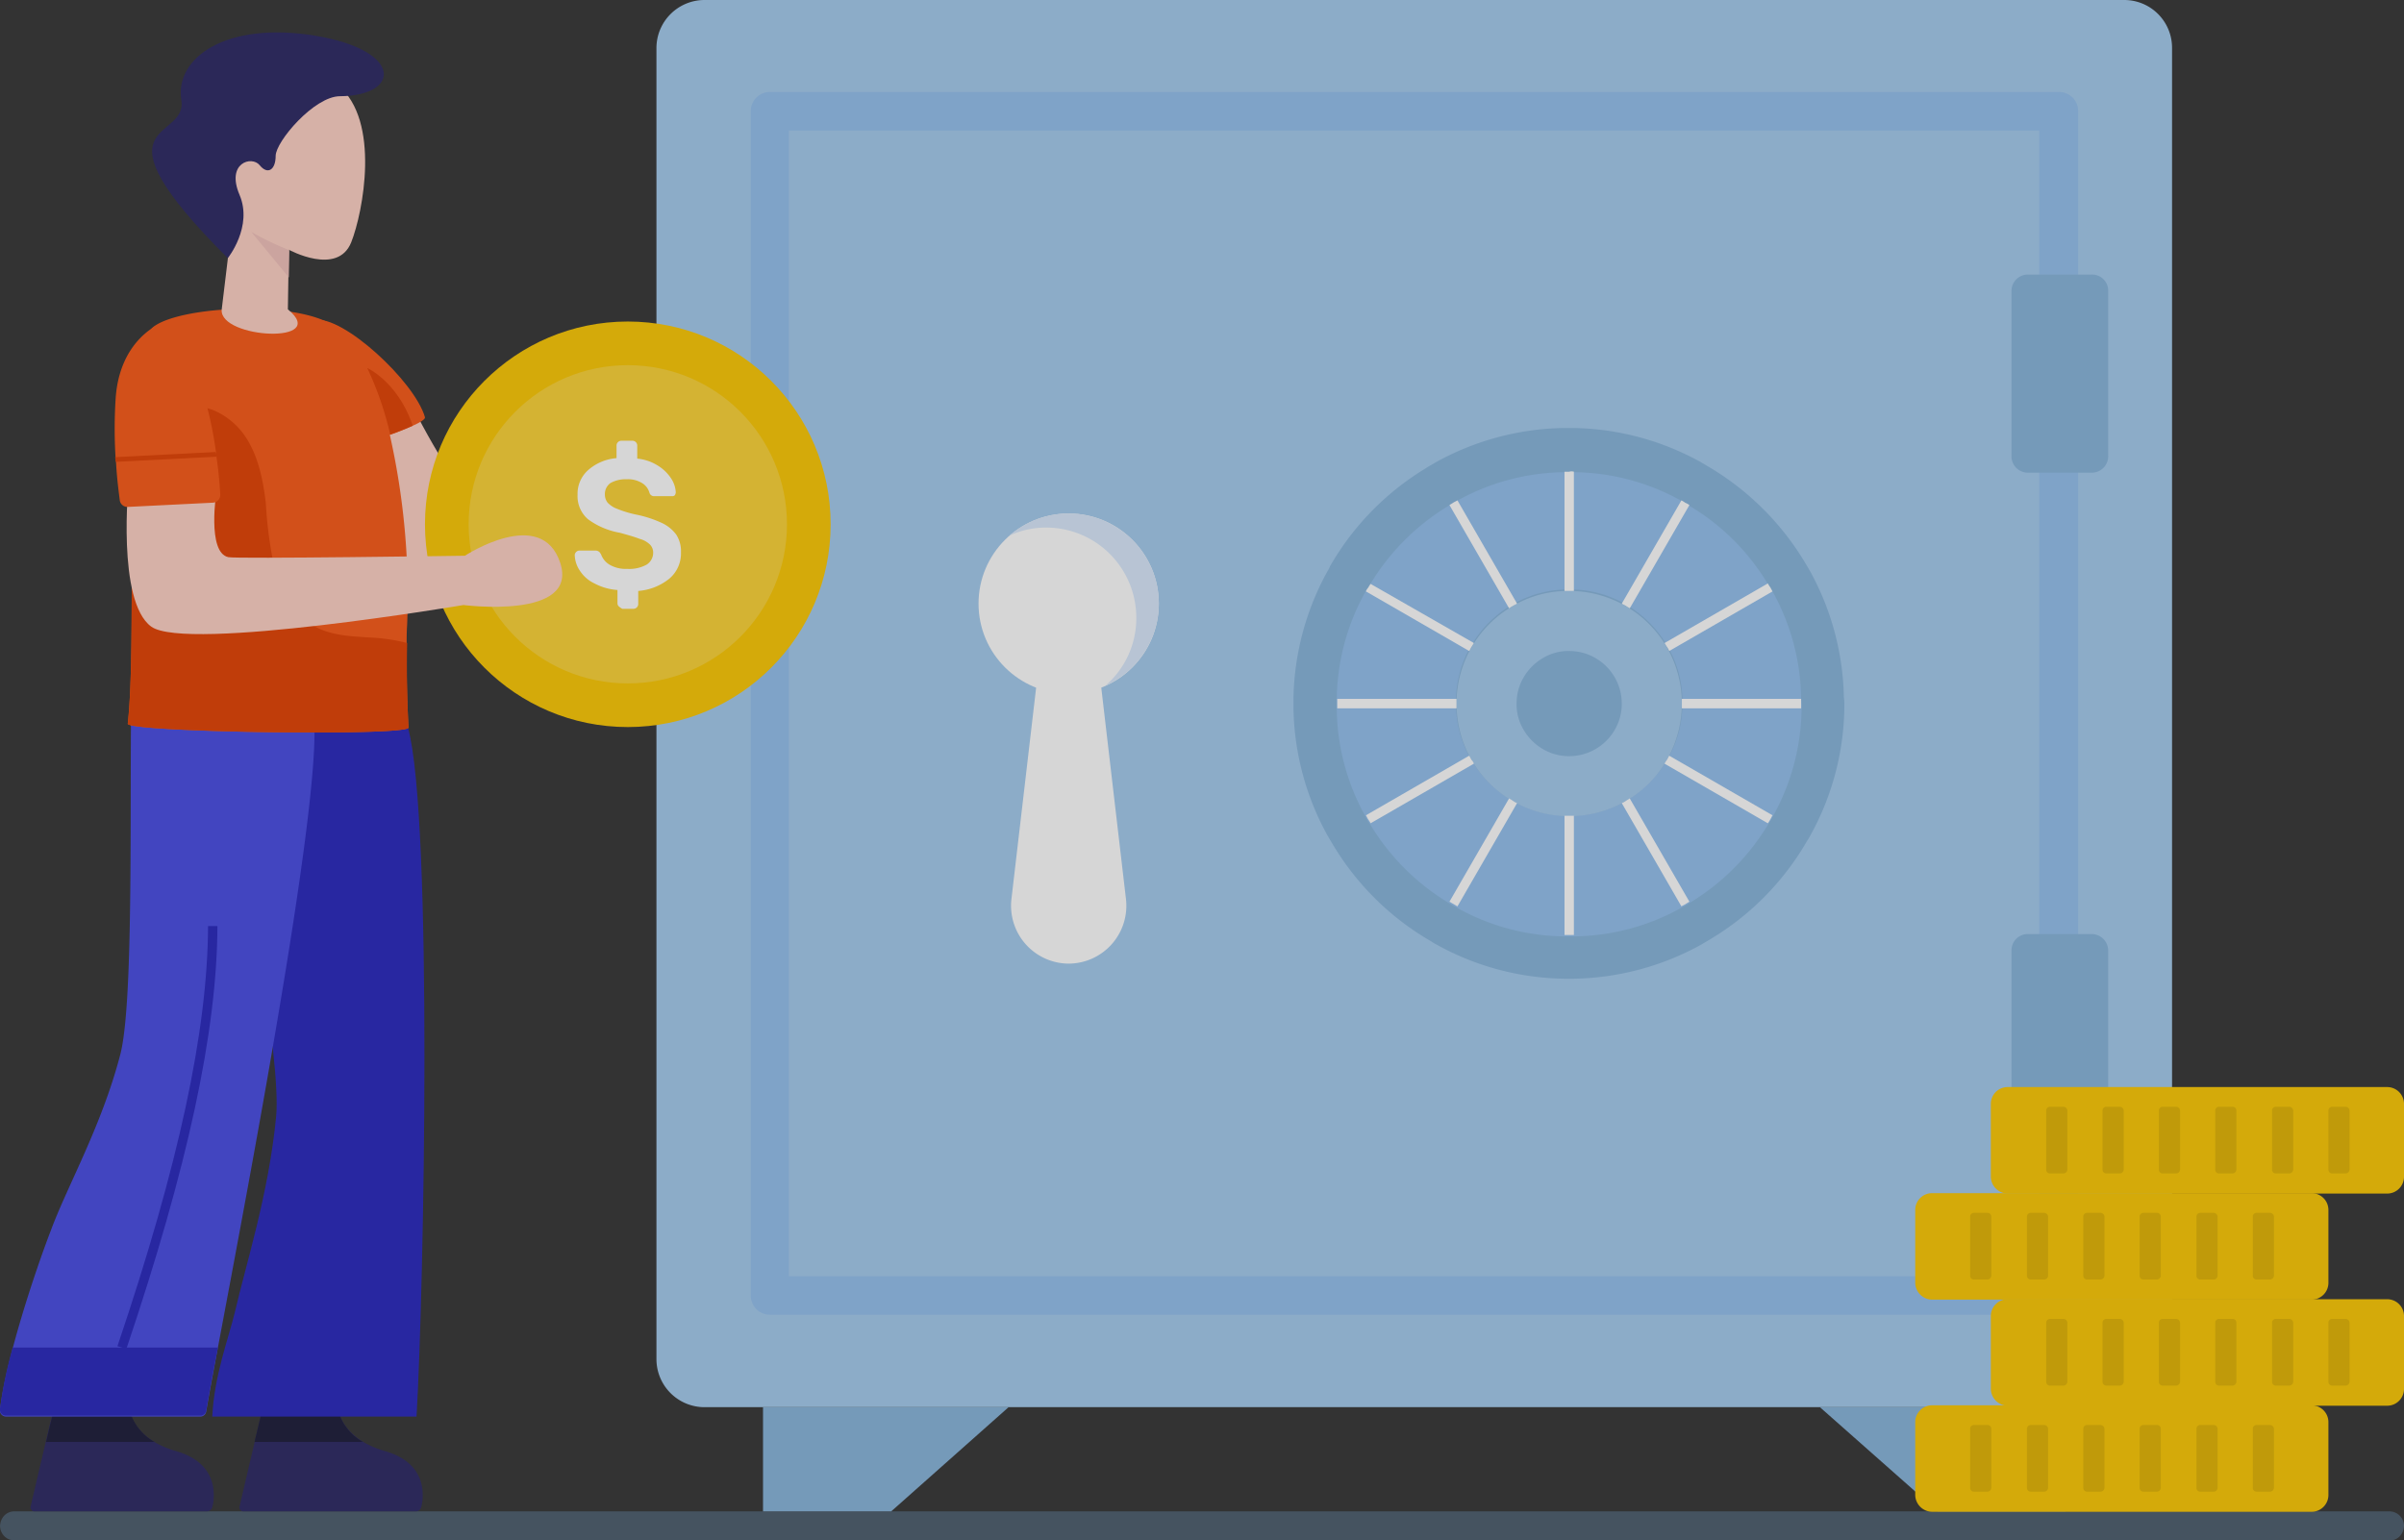<svg xmlns="http://www.w3.org/2000/svg" width="356.074" height="228.243" viewBox="0 0 356.074 228.243">
  <rect x="0" y="0" width="356.074" height="228.243" fill="#333333" stroke="none"/>
  <g id="Two_Factor_SVG" data-name="Two Factor SVG" transform="translate(-18.987 -110.9)" opacity="0.8">
    <g id="Group_4352" data-name="Group 4352" transform="translate(18.987 110.9)">
      <g id="Group_4229" data-name="Group 4229" transform="translate(0.009 223.931)">
        <g id="Group_4228" data-name="Group 4228">
          <path id="Path_326" data-name="Path 326" d="M375.065,435.056a2.346,2.346,0,0,1-.626,1.53,2.045,2.045,0,0,1-1.53.626H21.156A2.167,2.167,0,0,1,19,435.056a2.346,2.346,0,0,1,.626-1.53,2.045,2.045,0,0,1,1.53-.626H372.909A2.167,2.167,0,0,1,375.065,435.056Z" transform="translate(-19 -432.9)" fill="#4a5b6b"/>
        </g>
      </g>
      <g id="Group_4351" data-name="Group 4351">
        <g id="Group_4318" data-name="Group 4318" transform="translate(97.231)">
          <g id="Group_4244" data-name="Group 4244">
            <g id="Group_4243" data-name="Group 4243">
              <g id="Group_4242" data-name="Group 4242">
                <g id="Group_4241" data-name="Group 4241">
                  <g id="Group_4230" data-name="Group 4230">
                    <path id="Path_327" data-name="Path 327" d="M383.288,117.993V312.3a7.123,7.123,0,0,1-7.094,7.093h-210.3A7.123,7.123,0,0,1,158.8,312.3V117.993a7.123,7.123,0,0,1,7.093-7.093h210.3A7.079,7.079,0,0,1,383.288,117.993Z" transform="translate(-158.8 -110.9)" fill="#a3caed"/>
                  </g>
                  <g id="Group_4232" data-name="Group 4232" transform="translate(13.978 13.631)">
                    <g id="Group_4231" data-name="Group 4231">
                      <path id="Path_328" data-name="Path 328" d="M372.58,311.662H181.751a2.82,2.82,0,0,1-2.851-2.851V133.351a2.82,2.82,0,0,1,2.851-2.851h190.9a2.82,2.82,0,0,1,2.851,2.851V308.811A2.924,2.924,0,0,1,372.58,311.662Zm-188.047-5.7h185.2V136.2h-185.2Z" transform="translate(-178.9 -130.5)" fill="#92bfed"/>
                    </g>
                  </g>
                  <g id="Group_4235" data-name="Group 4235" transform="translate(200.704 40.68)">
                    <g id="Group_4233" data-name="Group 4233">
                      <path id="Path_329" data-name="Path 329" d="M461.726,171.833v24.479a2.419,2.419,0,0,1-2.434,2.434h-9.458a2.419,2.419,0,0,1-2.434-2.434V171.833a2.419,2.419,0,0,1,2.434-2.434h9.458A2.376,2.376,0,0,1,461.726,171.833Z" transform="translate(-447.4 -169.396)" fill="#86b4db"/>
                    </g>
                    <g id="Group_4234" data-name="Group 4234" transform="translate(0 97.712)">
                      <path id="Path_330" data-name="Path 330" d="M461.726,312.334v24.479a2.419,2.419,0,0,1-2.434,2.434h-9.458a2.419,2.419,0,0,1-2.434-2.434V312.334a2.419,2.419,0,0,1,2.434-2.434h9.458A2.464,2.464,0,0,1,461.726,312.334Z" transform="translate(-447.4 -309.9)" fill="#86b4db"/>
                    </g>
                  </g>
                  <g id="Group_4240" data-name="Group 4240" transform="translate(15.786 208.493)">
                    <g id="Group_4237" data-name="Group 4237" transform="translate(156.543)">
                      <g id="Group_4236" data-name="Group 4236">
                        <path id="Path_331" data-name="Path 331" d="M442.971,426.139H424.056L406.6,410.7h36.371Z" transform="translate(-406.6 -410.7)" fill="#86b4db"/>
                      </g>
                    </g>
                    <g id="Group_4239" data-name="Group 4239">
                      <g id="Group_4238" data-name="Group 4238">
                        <path id="Path_332" data-name="Path 332" d="M181.5,426.139h18.985L217.871,410.7H181.5Z" transform="translate(-181.5 -410.7)" fill="#86b4db"/>
                      </g>
                    </g>
                  </g>
                </g>
              </g>
            </g>
          </g>
          <g id="Group_4282" data-name="Group 4282" transform="translate(186.447 161.064)">
            <g id="Group_4281" data-name="Group 4281">
              <g id="Group_4253" data-name="Group 4253" transform="translate(0 47.151)">
                <g id="Group_4245" data-name="Group 4245">
                  <path id="Path_333" data-name="Path 333" d="M488.1,412.8v10.779a2.493,2.493,0,0,1-2.5,2.5H429.4a2.538,2.538,0,0,1-2.5-2.5V412.8a2.493,2.493,0,0,1,2.5-2.5H485.6A2.493,2.493,0,0,1,488.1,412.8Z" transform="translate(-426.9 -410.3)" fill="#fcc800"/>
                </g>
                <g id="Group_4252" data-name="Group 4252" transform="translate(8.137 2.921)">
                  <g id="Group_4246" data-name="Group 4246" transform="translate(41.865)">
                    <path id="Path_334" data-name="Path 334" d="M501.929,415.056v8.763a.6.6,0,0,1-.556.556h-2.017a.548.548,0,0,1-.556-.556v-8.763a.548.548,0,0,1,.556-.556h2.017A.6.6,0,0,1,501.929,415.056Z" transform="translate(-498.8 -414.5)" fill="#e3b400"/>
                  </g>
                  <g id="Group_4247" data-name="Group 4247" transform="translate(33.52)">
                    <path id="Path_335" data-name="Path 335" d="M489.929,415.056v8.763a.6.6,0,0,1-.556.556h-2.017a.548.548,0,0,1-.556-.556v-8.763a.548.548,0,0,1,.556-.556h2.017A.6.6,0,0,1,489.929,415.056Z" transform="translate(-486.8 -414.5)" fill="#e3b400"/>
                  </g>
                  <g id="Group_4248" data-name="Group 4248" transform="translate(25.105)">
                    <path id="Path_336" data-name="Path 336" d="M477.829,415.056v8.763a.6.6,0,0,1-.556.556h-2.017a.548.548,0,0,1-.556-.556v-8.763a.548.548,0,0,1,.556-.556h2.017A.549.549,0,0,1,477.829,415.056Z" transform="translate(-474.7 -414.5)" fill="#e3b400"/>
                  </g>
                  <g id="Group_4249" data-name="Group 4249" transform="translate(16.76)">
                    <path id="Path_337" data-name="Path 337" d="M465.829,415.056v8.763a.6.6,0,0,1-.556.556h-2.017a.549.549,0,0,1-.556-.556v-8.763a.549.549,0,0,1,.556-.556h2.017A.6.6,0,0,1,465.829,415.056Z" transform="translate(-462.7 -414.5)" fill="#e3b400"/>
                  </g>
                  <g id="Group_4250" data-name="Group 4250" transform="translate(8.415)">
                    <path id="Path_338" data-name="Path 338" d="M453.83,415.056v8.763a.6.6,0,0,1-.556.556h-2.017a.548.548,0,0,1-.556-.556v-8.763a.548.548,0,0,1,.556-.556h2.017A.6.6,0,0,1,453.83,415.056Z" transform="translate(-450.7 -414.5)" fill="#e3b400"/>
                  </g>
                  <g id="Group_4251" data-name="Group 4251">
                    <path id="Path_339" data-name="Path 339" d="M441.729,415.056v8.763a.6.6,0,0,1-.556.556h-2.017a.548.548,0,0,1-.556-.556v-8.763a.548.548,0,0,1,.556-.556h2.017A.549.549,0,0,1,441.729,415.056Z" transform="translate(-438.6 -414.5)" fill="#e3b400"/>
                  </g>
                </g>
              </g>
              <g id="Group_4262" data-name="Group 4262" transform="translate(11.197 31.434)">
                <g id="Group_4254" data-name="Group 4254">
                  <path id="Path_340" data-name="Path 340" d="M504.2,390.2v10.779a2.493,2.493,0,0,1-2.5,2.5H445.5a2.538,2.538,0,0,1-2.5-2.5V390.2a2.493,2.493,0,0,1,2.5-2.5H501.7A2.493,2.493,0,0,1,504.2,390.2Z" transform="translate(-443 -387.7)" fill="#fcc800"/>
                </g>
                <g id="Group_4261" data-name="Group 4261" transform="translate(8.206 2.921)">
                  <g id="Group_4255" data-name="Group 4255" transform="translate(41.796)">
                    <path id="Path_341" data-name="Path 341" d="M518.03,392.456v8.763a.6.6,0,0,1-.556.556h-2.017a.549.549,0,0,1-.556-.556v-8.763a.549.549,0,0,1,.556-.556h2.017A.6.6,0,0,1,518.03,392.456Z" transform="translate(-514.9 -391.9)" fill="#e3b400"/>
                  </g>
                  <g id="Group_4256" data-name="Group 4256" transform="translate(33.451)">
                    <path id="Path_342" data-name="Path 342" d="M506.029,392.456v8.763a.6.6,0,0,1-.556.556h-2.017a.549.549,0,0,1-.556-.556v-8.763a.549.549,0,0,1,.556-.556h2.017A.6.6,0,0,1,506.029,392.456Z" transform="translate(-502.9 -391.9)" fill="#e3b400"/>
                  </g>
                  <g id="Group_4257" data-name="Group 4257" transform="translate(25.036)">
                    <path id="Path_343" data-name="Path 343" d="M493.93,392.456v8.763a.6.6,0,0,1-.556.556h-2.017a.549.549,0,0,1-.556-.556v-8.763a.549.549,0,0,1,.556-.556h2.017A.549.549,0,0,1,493.93,392.456Z" transform="translate(-490.8 -391.9)" fill="#e3b400"/>
                  </g>
                  <g id="Group_4258" data-name="Group 4258" transform="translate(16.691)">
                    <path id="Path_344" data-name="Path 344" d="M481.929,392.456v8.763a.6.6,0,0,1-.556.556h-2.017a.549.549,0,0,1-.556-.556v-8.763a.549.549,0,0,1,.556-.556h2.017A.6.6,0,0,1,481.929,392.456Z" transform="translate(-478.8 -391.9)" fill="#e3b400"/>
                  </g>
                  <g id="Group_4259" data-name="Group 4259" transform="translate(8.345)">
                    <path id="Path_345" data-name="Path 345" d="M469.929,392.456v8.763a.6.6,0,0,1-.556.556h-2.017a.549.549,0,0,1-.556-.556v-8.763a.549.549,0,0,1,.556-.556h2.017A.6.6,0,0,1,469.929,392.456Z" transform="translate(-466.8 -391.9)" fill="#e3b400"/>
                  </g>
                  <g id="Group_4260" data-name="Group 4260">
                    <path id="Path_346" data-name="Path 346" d="M457.93,392.456v8.763a.6.6,0,0,1-.556.556h-2.017a.549.549,0,0,1-.556-.556v-8.763a.549.549,0,0,1,.556-.556h2.017A.6.6,0,0,1,457.93,392.456Z" transform="translate(-454.8 -391.9)" fill="#e3b400"/>
                  </g>
                </g>
              </g>
              <g id="Group_4271" data-name="Group 4271" transform="translate(0 15.717)">
                <g id="Group_4263" data-name="Group 4263">
                  <path id="Path_347" data-name="Path 347" d="M488.1,367.6v10.779a2.493,2.493,0,0,1-2.5,2.5H429.4a2.538,2.538,0,0,1-2.5-2.5V367.6a2.493,2.493,0,0,1,2.5-2.5H485.6A2.493,2.493,0,0,1,488.1,367.6Z" transform="translate(-426.9 -365.1)" fill="#fcc800"/>
                </g>
                <g id="Group_4270" data-name="Group 4270" transform="translate(8.137 2.921)">
                  <g id="Group_4264" data-name="Group 4264" transform="translate(41.865)">
                    <path id="Path_348" data-name="Path 348" d="M501.929,369.856v8.763a.6.6,0,0,1-.556.556h-2.017a.548.548,0,0,1-.556-.556v-8.763a.548.548,0,0,1,.556-.556h2.017A.6.6,0,0,1,501.929,369.856Z" transform="translate(-498.8 -369.3)" fill="#e3b400"/>
                  </g>
                  <g id="Group_4265" data-name="Group 4265" transform="translate(33.52)">
                    <path id="Path_349" data-name="Path 349" d="M489.929,369.856v8.763a.6.6,0,0,1-.556.556h-2.017a.548.548,0,0,1-.556-.556v-8.763a.548.548,0,0,1,.556-.556h2.017A.6.6,0,0,1,489.929,369.856Z" transform="translate(-486.8 -369.3)" fill="#e3b400"/>
                  </g>
                  <g id="Group_4266" data-name="Group 4266" transform="translate(25.105)">
                    <path id="Path_350" data-name="Path 350" d="M477.829,369.856v8.763a.6.6,0,0,1-.556.556h-2.017a.548.548,0,0,1-.556-.556v-8.763a.548.548,0,0,1,.556-.556h2.017A.549.549,0,0,1,477.829,369.856Z" transform="translate(-474.7 -369.3)" fill="#e3b400"/>
                  </g>
                  <g id="Group_4267" data-name="Group 4267" transform="translate(16.76)">
                    <path id="Path_351" data-name="Path 351" d="M465.829,369.856v8.763a.6.6,0,0,1-.556.556h-2.017a.549.549,0,0,1-.556-.556v-8.763a.549.549,0,0,1,.556-.556h2.017A.6.6,0,0,1,465.829,369.856Z" transform="translate(-462.7 -369.3)" fill="#e3b400"/>
                  </g>
                  <g id="Group_4268" data-name="Group 4268" transform="translate(8.415)">
                    <path id="Path_352" data-name="Path 352" d="M453.83,369.856v8.763a.6.6,0,0,1-.556.556h-2.017a.548.548,0,0,1-.556-.556v-8.763a.548.548,0,0,1,.556-.556h2.017A.6.6,0,0,1,453.83,369.856Z" transform="translate(-450.7 -369.3)" fill="#e3b400"/>
                  </g>
                  <g id="Group_4269" data-name="Group 4269">
                    <path id="Path_353" data-name="Path 353" d="M441.729,369.856v8.763a.6.6,0,0,1-.556.556h-2.017a.548.548,0,0,1-.556-.556v-8.763a.548.548,0,0,1,.556-.556h2.017A.549.549,0,0,1,441.729,369.856Z" transform="translate(-438.6 -369.3)" fill="#e3b400"/>
                  </g>
                </g>
              </g>
              <g id="Group_4280" data-name="Group 4280" transform="translate(11.197)">
                <g id="Group_4272" data-name="Group 4272">
                  <path id="Path_354" data-name="Path 354" d="M504.2,345v10.779a2.493,2.493,0,0,1-2.5,2.5H445.5a2.538,2.538,0,0,1-2.5-2.5V345a2.493,2.493,0,0,1,2.5-2.5H501.7A2.493,2.493,0,0,1,504.2,345Z" transform="translate(-443 -342.5)" fill="#fcc800"/>
                </g>
                <g id="Group_4279" data-name="Group 4279" transform="translate(8.206 2.921)">
                  <g id="Group_4273" data-name="Group 4273" transform="translate(41.796)">
                    <path id="Path_355" data-name="Path 355" d="M518.03,347.256v8.763a.6.6,0,0,1-.556.556h-2.017a.548.548,0,0,1-.556-.556v-8.763a.549.549,0,0,1,.556-.556h2.017A.6.6,0,0,1,518.03,347.256Z" transform="translate(-514.9 -346.7)" fill="#e3b400"/>
                  </g>
                  <g id="Group_4274" data-name="Group 4274" transform="translate(33.451)">
                    <path id="Path_356" data-name="Path 356" d="M506.029,347.256v8.763a.6.6,0,0,1-.556.556h-2.017a.548.548,0,0,1-.556-.556v-8.763a.549.549,0,0,1,.556-.556h2.017A.6.6,0,0,1,506.029,347.256Z" transform="translate(-502.9 -346.7)" fill="#e3b400"/>
                  </g>
                  <g id="Group_4275" data-name="Group 4275" transform="translate(25.036)">
                    <path id="Path_357" data-name="Path 357" d="M493.93,347.256v8.763a.6.6,0,0,1-.556.556h-2.017a.548.548,0,0,1-.556-.556v-8.763a.548.548,0,0,1,.556-.556h2.017A.549.549,0,0,1,493.93,347.256Z" transform="translate(-490.8 -346.7)" fill="#e3b400"/>
                  </g>
                  <g id="Group_4276" data-name="Group 4276" transform="translate(16.691)">
                    <path id="Path_358" data-name="Path 358" d="M481.929,347.256v8.763a.6.6,0,0,1-.556.556h-2.017a.548.548,0,0,1-.556-.556v-8.763a.548.548,0,0,1,.556-.556h2.017A.6.6,0,0,1,481.929,347.256Z" transform="translate(-478.8 -346.7)" fill="#e3b400"/>
                  </g>
                  <g id="Group_4277" data-name="Group 4277" transform="translate(8.345)">
                    <path id="Path_359" data-name="Path 359" d="M469.929,347.256v8.763a.6.6,0,0,1-.556.556h-2.017a.549.549,0,0,1-.556-.556v-8.763a.549.549,0,0,1,.556-.556h2.017A.6.6,0,0,1,469.929,347.256Z" transform="translate(-466.8 -346.7)" fill="#e3b400"/>
                  </g>
                  <g id="Group_4278" data-name="Group 4278">
                    <path id="Path_360" data-name="Path 360" d="M457.93,347.256v8.763a.6.6,0,0,1-.556.556h-2.017a.548.548,0,0,1-.556-.556v-8.763a.548.548,0,0,1,.556-.556h2.017A.6.6,0,0,1,457.93,347.256Z" transform="translate(-454.8 -346.7)" fill="#e3b400"/>
                  </g>
                </g>
              </g>
            </g>
          </g>
          <g id="Group_4286" data-name="Group 4286" transform="translate(47.707 76.081)">
            <g id="Group_4283" data-name="Group 4283" transform="translate(4.816 19.055)">
              <path id="Path_361" data-name="Path 361" d="M242.862,295.338a8.576,8.576,0,0,1-8.484-9.528l4.451-38.11H246.9l4.451,38.11A8.576,8.576,0,0,1,242.862,295.338Z" transform="translate(-234.325 -247.7)" fill="#fff"/>
            </g>
            <g id="Group_4284" data-name="Group 4284">
              <circle id="Ellipse_15" data-name="Ellipse 15" cx="13.352" cy="13.352" r="13.352" fill="#fff"/>
            </g>
            <g id="Group_4285" data-name="Group 4285" transform="translate(4.59)">
              <path id="Path_362" data-name="Path 362" d="M256.115,233.652a13.353,13.353,0,0,1-7.928,12.17,13.167,13.167,0,0,0,4.59-10.084,13.356,13.356,0,0,0-13.352-13.352A12.885,12.885,0,0,0,234,223.569a13.36,13.36,0,0,1,22.115,10.084Z" transform="translate(-234 -220.3)" fill="#d9e9fd"/>
            </g>
          </g>
          <g id="Group_4317" data-name="Group 4317" transform="translate(94.371 63.424)">
            <g id="Group_4287" data-name="Group 4287">
              <path id="Path_363" data-name="Path 363" d="M376.075,242.922v.765A40.114,40.114,0,0,1,371,262.534a6.111,6.111,0,0,1-.417.7c-.139.209-.278.487-.417.7a40.545,40.545,0,0,1-13.839,13.839c-.209.139-.487.278-.7.417s-.487.278-.7.417a40.337,40.337,0,0,1-18.846,5.077h-1.6a40.114,40.114,0,0,1-18.846-5.077,6.116,6.116,0,0,1-.7-.417c-.209-.139-.487-.278-.7-.417a40.545,40.545,0,0,1-13.839-13.839c-.139-.209-.278-.487-.417-.7s-.278-.487-.417-.7a40.337,40.337,0,0,1-5.077-18.846v-1.6a40.338,40.338,0,0,1,5.077-18.846,3.248,3.248,0,0,0,.348-.7c.139-.209.278-.487.417-.7a40.546,40.546,0,0,1,13.839-13.839,6.117,6.117,0,0,1,.7-.417c.209-.139.487-.278.7-.417a40.337,40.337,0,0,1,18.846-5.077h1.6a40.114,40.114,0,0,1,18.846,5.077c.209.139.487.278.7.417s.487.278.7.417a40.957,40.957,0,0,1,13.839,13.77c.139.209.278.487.417.7s.278.487.417.7a40.338,40.338,0,0,1,5.077,18.846A4.277,4.277,0,0,1,376.075,242.922Z" transform="translate(-294.5 -202.1)" fill="#86b4db"/>
            </g>
            <g id="Group_4316" data-name="Group 4316" transform="translate(6.398 6.415)">
              <g id="Group_4288" data-name="Group 4288" transform="translate(0 0.122)">
                <path id="Path_364" data-name="Path 364" d="M372.479,245.09a33.373,33.373,0,0,0-4.242-15.926,1.514,1.514,0,0,0-.348-.556,3.882,3.882,0,0,0-.348-.556,33.366,33.366,0,0,0-11.683-11.614c-.209-.139-.348-.209-.556-.348a3.879,3.879,0,0,1-.556-.348A33.373,33.373,0,0,0,338.82,211.5h-1.391a33.373,33.373,0,0,0-15.926,4.242,2.82,2.82,0,0,0-.626.348,3.886,3.886,0,0,0-.556.348,34.154,34.154,0,0,0-11.683,11.683,2731967312268.145,2731967312268.145,0,0,1-.7,1.113,33.374,33.374,0,0,0-4.242,15.926v1.391a33.373,33.373,0,0,0,4.242,15.926,2.819,2.819,0,0,0,.348.626,3.881,3.881,0,0,0,.348.556,34.154,34.154,0,0,0,11.683,11.683c.209.139.348.209.556.348s.417.209.626.348a33.373,33.373,0,0,0,15.926,4.242h1.391a33.373,33.373,0,0,0,15.926-4.242c.209-.139.417-.209.626-.348a3.886,3.886,0,0,0,.556-.348,34.154,34.154,0,0,0,11.683-11.683,3.881,3.881,0,0,1,.348-.556c.139-.209.209-.417.348-.626a33.374,33.374,0,0,0,4.242-15.926v-.7C372.548,245.646,372.479,245.3,372.479,245.09ZM338.82,262.406h-1.391a16.56,16.56,0,0,1-7.094-1.878c-.209-.139-.417-.209-.626-.348a3.881,3.881,0,0,1-.556-.348,16.967,16.967,0,0,1-5.216-5.216c-.139-.209-.209-.348-.348-.556s-.209-.417-.348-.626a16.3,16.3,0,0,1-1.878-7.093v-1.391a16.3,16.3,0,0,1,1.878-7.093,2.817,2.817,0,0,1,.348-.626c.139-.209.209-.348.348-.556a16.247,16.247,0,0,1,5.216-5.216,3.884,3.884,0,0,0,.556-.348c.209-.139.417-.209.626-.348a16.3,16.3,0,0,1,7.094-1.878h1.391a16.3,16.3,0,0,1,7.094,1.878,2.818,2.818,0,0,1,.626.348c.209.139.348.209.556.348a16.967,16.967,0,0,1,5.216,5.216c.139.209.209.348.348.556s.209.417.348.626a16.3,16.3,0,0,1,1.878,7.093v1.391a16.56,16.56,0,0,1-1.878,7.093c-.139.209-.209.417-.348.626a3.881,3.881,0,0,1-.348.556,16.967,16.967,0,0,1-5.216,5.216c-.209.139-.348.209-.556.348s-.417.209-.626.348A16.3,16.3,0,0,1,338.82,262.406Z" transform="translate(-303.7 -211.5)" fill="#92bfed"/>
              </g>
              <g id="Group_4289" data-name="Group 4289" transform="translate(17.734 17.716)">
                <path id="Path_365" data-name="Path 365" d="M362.581,253.491a16.8,16.8,0,0,1-2.225,8.345,16.162,16.162,0,0,1-6.12,6.12,16.76,16.76,0,0,1-16.691,0,16.665,16.665,0,0,1-8.345-14.465,16.665,16.665,0,0,1,8.345-14.465,16.1,16.1,0,0,1,8.345-2.225,16.665,16.665,0,0,1,16.69,16.691Z" transform="translate(-329.2 -236.8)" fill="#a3caed"/>
              </g>
              <g id="Group_4290" data-name="Group 4290" transform="translate(26.635 26.618)">
                <path id="Path_366" data-name="Path 366" d="M357.578,257.389a7.6,7.6,0,0,1-1.043,3.894,7.788,7.788,0,0,1-6.746,3.894,7.6,7.6,0,0,1-3.894-1.043,8,8,0,0,1-2.851-2.851A7.25,7.25,0,0,1,342,257.389a7.6,7.6,0,0,1,1.043-3.894,8,8,0,0,1,2.851-2.851,7.25,7.25,0,0,1,3.894-1.043,7.6,7.6,0,0,1,3.894,1.043,7.788,7.788,0,0,1,3.894,6.746Z" transform="translate(-342 -249.6)" fill="#86b4db"/>
              </g>
              <g id="Group_4315" data-name="Group 4315" transform="translate(0.07)">
                <g id="Group_4292" data-name="Group 4292" transform="translate(33.659 51.028)">
                  <g id="Group_4291" data-name="Group 4291">
                    <path id="Path_367" data-name="Path 367" d="M353.591,284.7h0v17.664H352.2V284.7h1.391Z" transform="translate(-352.2 -284.7)" fill="#fff"/>
                  </g>
                </g>
                <g id="Group_4294" data-name="Group 4294" transform="translate(33.659)">
                  <g id="Group_4293" data-name="Group 4293">
                    <path id="Path_368" data-name="Path 368" d="M353.591,211.377v17.664H352.2V211.377h.7A1.179,1.179,0,0,1,353.591,211.377Z" transform="translate(-352.2 -211.325)" fill="#fff"/>
                  </g>
                </g>
                <g id="Group_4296" data-name="Group 4296" transform="translate(42.144 48.455)">
                  <g id="Group_4295" data-name="Group 4295">
                    <path id="Path_369" data-name="Path 369" d="M374.414,296.3c-.209.139-.348.209-.556.348s-.417.209-.626.348L364.4,281.7h0a2.817,2.817,0,0,0,.626-.348c.209-.139.348-.209.556-.348h0Z" transform="translate(-364.4 -281)" fill="#fff"/>
                  </g>
                </g>
                <g id="Group_4298" data-name="Group 4298" transform="translate(16.621 4.294)">
                  <g id="Group_4297" data-name="Group 4297">
                    <path id="Path_370" data-name="Path 370" d="M337.714,232.8c-.209.139-.417.209-.626.348a3.88,3.88,0,0,0-.556.348h0L327.7,218.2c.209-.139.348-.209.556-.348s.417-.209.626-.348l8.832,15.3Z" transform="translate(-327.7 -217.5)" fill="#fff"/>
                  </g>
                </g>
                <g id="Group_4300" data-name="Group 4300" transform="translate(48.472 42.126)">
                  <g id="Group_4299" data-name="Group 4299">
                    <path id="Path_371" data-name="Path 371" d="M389.5,280.732c-.139.209-.209.417-.348.626a3.881,3.881,0,0,1-.348.556l-15.3-8.832h0a3.882,3.882,0,0,1,.348-.556c.139-.209.209-.417.348-.626h0Z" transform="translate(-373.5 -271.9)" fill="#fff"/>
                  </g>
                </g>
                <g id="Group_4302" data-name="Group 4302" transform="translate(4.242 16.673)">
                  <g id="Group_4301" data-name="Group 4301">
                    <path id="Path_372" data-name="Path 372" d="M325.9,244.063c-.139.209-.209.348-.348.556s-.209.417-.348.626h0l-15.3-8.832a1.514,1.514,0,0,1,.348-.556,3.882,3.882,0,0,1,.348-.556l15.3,8.763Z" transform="translate(-309.9 -235.3)" fill="#fff"/>
                  </g>
                </g>
                <g id="Group_4304" data-name="Group 4304" transform="translate(51.045 33.711)">
                  <g id="Group_4303" data-name="Group 4303">
                    <path id="Path_373" data-name="Path 373" d="M394.864,260.5v.7H377.2V259.8h17.664Z" transform="translate(-377.2 -259.8)" fill="#fff"/>
                  </g>
                </g>
                <g id="Group_4306" data-name="Group 4306" transform="translate(0 33.711)">
                  <g id="Group_4305" data-name="Group 4305">
                    <path id="Path_374" data-name="Path 374" d="M321.464,260.5v.7H303.8V259.8h17.664Z" transform="translate(-303.8 -259.8)" fill="#fff"/>
                  </g>
                </g>
                <g id="Group_4308" data-name="Group 4308" transform="translate(48.472 16.604)">
                  <g id="Group_4307" data-name="Group 4307">
                    <path id="Path_375" data-name="Path 375" d="M389.5,236.382l-15.3,8.832h0a2.818,2.818,0,0,0-.348-.626c-.139-.209-.209-.348-.348-.556h0l15.3-8.832a3.882,3.882,0,0,0,.348.556C389.286,235.965,389.356,236.174,389.5,236.382Z" transform="translate(-373.5 -235.2)" fill="#fff"/>
                  </g>
                </g>
                <g id="Group_4310" data-name="Group 4310" transform="translate(4.242 42.126)">
                  <g id="Group_4309" data-name="Group 4309">
                    <path id="Path_376" data-name="Path 376" d="M325.9,273.082h0l-15.3,8.832a3.881,3.881,0,0,0-.348-.556c-.139-.209-.209-.417-.348-.626l15.3-8.832h0c.139.209.209.417.348.626A1.514,1.514,0,0,1,325.9,273.082Z" transform="translate(-309.9 -271.9)" fill="#fff"/>
                  </g>
                </g>
                <g id="Group_4312" data-name="Group 4312" transform="translate(42.144 4.294)">
                  <g id="Group_4311" data-name="Group 4311">
                    <path id="Path_377" data-name="Path 377" d="M374.414,218.2l-8.832,15.3h0c-.209-.139-.348-.209-.556-.348s-.417-.209-.626-.348h0l8.832-15.3a3.882,3.882,0,0,1,.556.348A2.819,2.819,0,0,1,374.414,218.2Z" transform="translate(-364.4 -217.5)" fill="#fff"/>
                  </g>
                </g>
                <g id="Group_4314" data-name="Group 4314" transform="translate(16.621 48.455)">
                  <g id="Group_4313" data-name="Group 4313">
                    <path id="Path_378" data-name="Path 378" d="M337.714,281.7h0L328.882,297l-1.182-.7,8.832-15.3h0c.209.139.348.209.556.348A2.818,2.818,0,0,0,337.714,281.7Z" transform="translate(-327.7 -281)" fill="#fff"/>
                  </g>
                </g>
              </g>
            </g>
          </g>
        </g>
        <g id="Group_4350" data-name="Group 4350" transform="translate(0 4.8)">
          <g id="Group_4348" data-name="Group 4348" transform="translate(0 4.999)">
            <g id="Group_4319" data-name="Group 4319" transform="translate(48.133 45.488)">
              <path id="Path_379" data-name="Path 379" d="M132.152,205.143s-21.489,15.021-28.3,14.326C95.085,218.5,88.2,190.4,88.2,190.4l10.571.209s7.233,14.952,9.319,15.647c3.477,1.182,22.88-6.607,22.949-7.093s10.918-7.441,10.571-.209C141.192,206.186,132.152,205.143,132.152,205.143Z" transform="translate(-88.2 -190.4)" fill="#ffd1c4"/>
            </g>
            <g id="Group_4320" data-name="Group 4320" transform="translate(45.594 37.588)">
              <path id="Path_380" data-name="Path 380" d="M101.9,193.477c.07.278-.7.765-1.808,1.252-2.782,1.321-7.928,2.921-8.137,2.225,0,0-1.739-2.712-3.547-6.12-2.712-4.938-5.424-11.2-2.782-11.753C89.661,178.317,100.371,188.122,101.9,193.477Z" transform="translate(-84.549 -179.039)" fill="#fa5814"/>
            </g>
            <g id="Group_4323" data-name="Group 4323" transform="translate(4.518 195.901)">
              <g id="Group_4321" data-name="Group 4321">
                <path id="Path_381" data-name="Path 381" d="M52.617,423.038a5.854,5.854,0,0,1-.209,1.252.815.815,0,0,1-.765.626H26.052a.589.589,0,0,1-.556-.7l.974-4.173,2.99-12.727a.786.786,0,0,1,.9-.626l8.763.9a.758.758,0,0,1,.7.765c.07,1.669.9,5.842,7.3,7.65C52.131,417.475,52.757,420.882,52.617,423.038Z" transform="translate(-25.485 -406.685)" fill="#292561"/>
              </g>
              <g id="Group_4322" data-name="Group 4322" transform="translate(2.306)">
                <path id="Path_382" data-name="Path 382" d="M44.865,414.623a7.727,7.727,0,0,1-3.964-6.259.817.817,0,0,0-.7-.765l-8.763-.9a.826.826,0,0,0-.9.626l-1.739,7.3Z" transform="translate(-28.8 -406.685)" fill="#191937"/>
              </g>
            </g>
            <g id="Group_4326" data-name="Group 4326" transform="translate(35.465 195.901)">
              <g id="Group_4324" data-name="Group 4324">
                <path id="Path_383" data-name="Path 383" d="M97.117,423.038a5.854,5.854,0,0,1-.209,1.252.815.815,0,0,1-.765.626H70.552a.589.589,0,0,1-.556-.7l.974-4.173,2.99-12.727a.786.786,0,0,1,.9-.626l8.763.9a.758.758,0,0,1,.7.765c.07,1.669.9,5.842,7.3,7.65C96.631,417.475,97.257,420.882,97.117,423.038Z" transform="translate(-69.985 -406.685)" fill="#292561"/>
              </g>
              <g id="Group_4325" data-name="Group 4325" transform="translate(2.236)">
                <path id="Path_384" data-name="Path 384" d="M89.265,414.623a7.727,7.727,0,0,1-3.964-6.259.817.817,0,0,0-.7-.765l-8.763-.9a.826.826,0,0,0-.9.626l-1.739,7.3Z" transform="translate(-73.2 -406.685)" fill="#191937"/>
              </g>
            </g>
            <g id="Group_4327" data-name="Group 4327" transform="translate(31.443 98.064)">
              <path id="Path_385" data-name="Path 385" d="M73.658,323.582c-1.113,11.475-4.451,21.767-6.12,29-.9,3.755-3.06,9.388-3.338,15.439H94.452C95.564,349.244,96.886,279.561,93.2,266l-27.053.556C68.512,283.734,74.492,314.959,73.658,323.582Z" transform="translate(-64.2 -266)" fill="#2624bd"/>
            </g>
            <g id="Group_4328" data-name="Group 4328" transform="translate(0 91.248)">
              <path id="Path_386" data-name="Path 386" d="M38.468,256.2c-.348,16.9.417,47.22-1.669,55.218-2.782,10.64-7.858,19.472-10.292,26.079C24.073,343.825,19.9,356.482,19,363.923a.9.9,0,0,0,.835,1.113h28.93a.883.883,0,0,0,.765-.765c2.295-13.422,17.525-89.364,15.926-103.134Z" transform="translate(-18.987 -256.2)" fill="#464ae4"/>
            </g>
            <g id="Group_4329" data-name="Group 4329" transform="translate(0 189.862)">
              <path id="Path_387" data-name="Path 387" d="M20.874,398A61.192,61.192,0,0,0,19,406.971a.9.9,0,0,0,.835,1.113h28.93a.883.883,0,0,0,.765-.765c.348-1.947.9-5.216,1.739-9.319Z" transform="translate(-18.987 -398)" fill="#2624bd"/>
            </g>
            <g id="Group_4330" data-name="Group 4330" transform="translate(18.925 35.952)">
              <path id="Path_388" data-name="Path 388" d="M87.787,238.729c.07,1.321-41.518.7-41.587-.556,1.113-10.084.07-31.921,1.182-45.9v-.487c.487-5.772.626-10.849,2.643-12.448,4.173-3.129,21.35-3.894,26.774-.07a15.005,15.005,0,0,1,4.8,6.189,48.2,48.2,0,0,1,3.408,9.875A108.485,108.485,0,0,1,87.579,223.5c-.07.974-.07,1.878-.07,2.782C87.44,233.166,87.787,238.729,87.787,238.729Z" transform="translate(-46.2 -176.687)" fill="#fa5814"/>
            </g>
            <g id="Group_4331" data-name="Group 4331" transform="translate(18.925 50.39)">
              <path id="Path_389" data-name="Path 389" d="M87.787,245.052c.07,1.321-41.518.7-41.587-.556,1.113-10.084.07-31.921,1.182-45.9.417-.07.835-.209,1.252-.278,3.2-.556,7.3-1.53,10.432-.209A10.888,10.888,0,0,1,63.656,202c1.878,2.851,2.573,6.328,2.99,9.736a61.516,61.516,0,0,0,1.391,10.153c.9,3.269,2.782,6.537,5.772,8.137,2.712,1.53,5.981,1.53,9.11,1.739a27.123,27.123,0,0,1,4.659.765C87.44,239.489,87.787,245.052,87.787,245.052Z" transform="translate(-46.2 -197.449)" fill="#e44000"/>
            </g>
            <g id="Group_4338" data-name="Group 4338" transform="translate(62.946 37.839)">
              <g id="Group_4334" data-name="Group 4334">
                <g id="Group_4332" data-name="Group 4332">
                  <circle id="Ellipse_16" data-name="Ellipse 16" cx="30.043" cy="30.043" r="30.043" fill="#fcc800"/>
                </g>
                <g id="Group_4333" data-name="Group 4333" transform="translate(6.468 6.468)">
                  <circle id="Ellipse_17" data-name="Ellipse 17" cx="23.575" cy="23.575" r="23.575" fill="#fdd333"/>
                </g>
              </g>
              <g id="Group_4337" data-name="Group 4337" transform="translate(22.184 17.664)">
                <g id="Group_4336" data-name="Group 4336">
                  <g id="Group_4335" data-name="Group 4335">
                    <path id="Path_390" data-name="Path 390" d="M147.937,229.349a.631.631,0,0,1-.209-.487v-1.947a8.5,8.5,0,0,1-3.408-.974,5.233,5.233,0,0,1-2.156-1.878,4.337,4.337,0,0,1-.765-2.364.738.738,0,0,1,.626-.626h2.434a.811.811,0,0,1,.487.139c.139.07.209.209.348.417a2.944,2.944,0,0,0,1.252,1.53,4.792,4.792,0,0,0,2.643.626,5.254,5.254,0,0,0,2.851-.626,2.068,2.068,0,0,0,.974-1.739,1.676,1.676,0,0,0-.487-1.252,3.526,3.526,0,0,0-1.53-.835c-.7-.278-1.669-.556-2.921-.9a11.179,11.179,0,0,1-4.729-2.017,4.511,4.511,0,0,1-1.53-3.616,4.683,4.683,0,0,1,1.53-3.616,7.222,7.222,0,0,1,4.242-1.808V205.5a.713.713,0,0,1,.7-.7h1.669a.713.713,0,0,1,.7.7v1.947a6.951,6.951,0,0,1,3.06,1.043,6.312,6.312,0,0,1,1.947,1.878,4.139,4.139,0,0,1,.7,2.086.989.989,0,0,1-.139.417.511.511,0,0,1-.417.139h-2.573a.7.7,0,0,1-.765-.487,2.459,2.459,0,0,0-1.113-1.46,4.023,4.023,0,0,0-2.295-.556,4.568,4.568,0,0,0-2.364.556,1.983,1.983,0,0,0-.835,1.669,1.942,1.942,0,0,0,.417,1.252,3.7,3.7,0,0,0,1.391.9,16.113,16.113,0,0,0,2.712.835,17.1,17.1,0,0,1,3.894,1.252,5.527,5.527,0,0,1,2.156,1.739,4.541,4.541,0,0,1,.7,2.643,4.886,4.886,0,0,1-1.739,3.894,8.329,8.329,0,0,1-4.59,1.808V229a.713.713,0,0,1-.7.7h-1.669A2.944,2.944,0,0,1,147.937,229.349Z" transform="translate(-141.4 -204.8)" fill="#fff"/>
                  </g>
                </g>
              </g>
            </g>
            <g id="Group_4339" data-name="Group 4339" transform="translate(18.756 61.623)">
              <path id="Path_391" data-name="Path 391" d="M59.27,214.921s-1.46,9.11,1.739,9.806c1.113.278,35.05-.209,35.05-.209s11.336-7.441,14.117,1.043S95.85,231.82,95.85,231.82s-41.1,6.954-46.247,3.2-3.338-21.42-3.338-21.42Z" transform="translate(-45.957 -213.6)" fill="#ffd1c4"/>
            </g>
            <g id="Group_4340" data-name="Group 4340" transform="translate(16.985 38.325)">
              <path id="Path_392" data-name="Path 392" d="M59.051,205.275a1.159,1.159,0,0,1-1.113,1.182l-12.587.626a1.144,1.144,0,0,1-1.182-.974c-.139-1.113-.417-3.129-.556-5.633a2.366,2.366,0,0,0-.07-.7,70,70,0,0,1,0-8.554c.487-8.693,6.328-11.127,6.328-11.127,5.424,3.269,7.65,12.379,8.554,18.916,0,.209.07.487.07.7C58.842,202.076,58.981,204.093,59.051,205.275Z" transform="translate(-43.411 -180.1)" fill="#fa5814"/>
            </g>
            <g id="Group_4341" data-name="Group 4341" transform="translate(28.378)">
              <path id="Path_393" data-name="Path 393" d="M74.054,161.021l.139-8.832s7.233,3.964,9.249-1.113c1.739-4.381,4.381-18.012-1.947-23.228-10.084-8.415-23.854,3.408-21.42,14.048.835,3.477,5.564,7.65,5.564,7.65L64.249,161.09C63.97,165.4,80.383,166.237,74.054,161.021Z" transform="translate(-59.793 -124.99)" fill="#ffd1c4"/>
            </g>
            <g id="Group_4342" data-name="Group 4342" transform="translate(37.215 24.556)">
              <path id="Path_394" data-name="Path 394" d="M78.064,167.046,72.5,160.3a43.09,43.09,0,0,0,5.633,2.712Z" transform="translate(-72.5 -160.3)" fill="#f1c0ba"/>
            </g>
            <g id="Group_4344" data-name="Group 4344" transform="translate(17.047 57.172)">
              <g id="Group_4343" data-name="Group 4343">
                <path id="Path_395" data-name="Path 395" d="M58.521,207.9l-14.952.765a2.366,2.366,0,0,0-.07-.7l14.882-.765A1.375,1.375,0,0,1,58.521,207.9Z" transform="translate(-43.5 -207.2)" fill="#e44000"/>
              </g>
            </g>
            <g id="Group_4345" data-name="Group 4345" transform="translate(54.392 44.723)">
              <path id="Path_396" data-name="Path 396" d="M103.946,197.854c-.974.417-2.156.9-3.338,1.321A48.2,48.2,0,0,0,97.2,189.3h0S101.72,191.317,103.946,197.854Z" transform="translate(-97.2 -189.3)" fill="#e44000"/>
            </g>
            <g id="Group_4347" data-name="Group 4347" transform="translate(17.395 127.411)">
              <g id="Group_4346" data-name="Group 4346">
                <path id="Path_397" data-name="Path 397" d="M45.321,370.859,44,370.442c9.11-26.983,13.352-46.733,13.422-62.242h1.391C58.743,323.847,54.432,343.806,45.321,370.859Z" transform="translate(-44 -308.2)" fill="#2624bd"/>
              </g>
            </g>
          </g>
          <g id="Group_4349" data-name="Group 4349" transform="translate(22.531)">
            <path id="Path_398" data-name="Path 398" d="M62.592,151.251s3.755-4.659,1.739-9.388,1.808-5.842,2.99-4.381,2.364.7,2.364-1.391,5.7-8.832,9.528-8.832c9.041-.07,9.388-6.815-3.686-8.971s-20.794,3.2-19.82,9.528C56.751,134.074,41.59,130.249,62.592,151.251Z" transform="translate(-51.386 -117.802)" fill="#292561"/>
          </g>
        </g>
      </g>
    </g>
  </g>
</svg>
